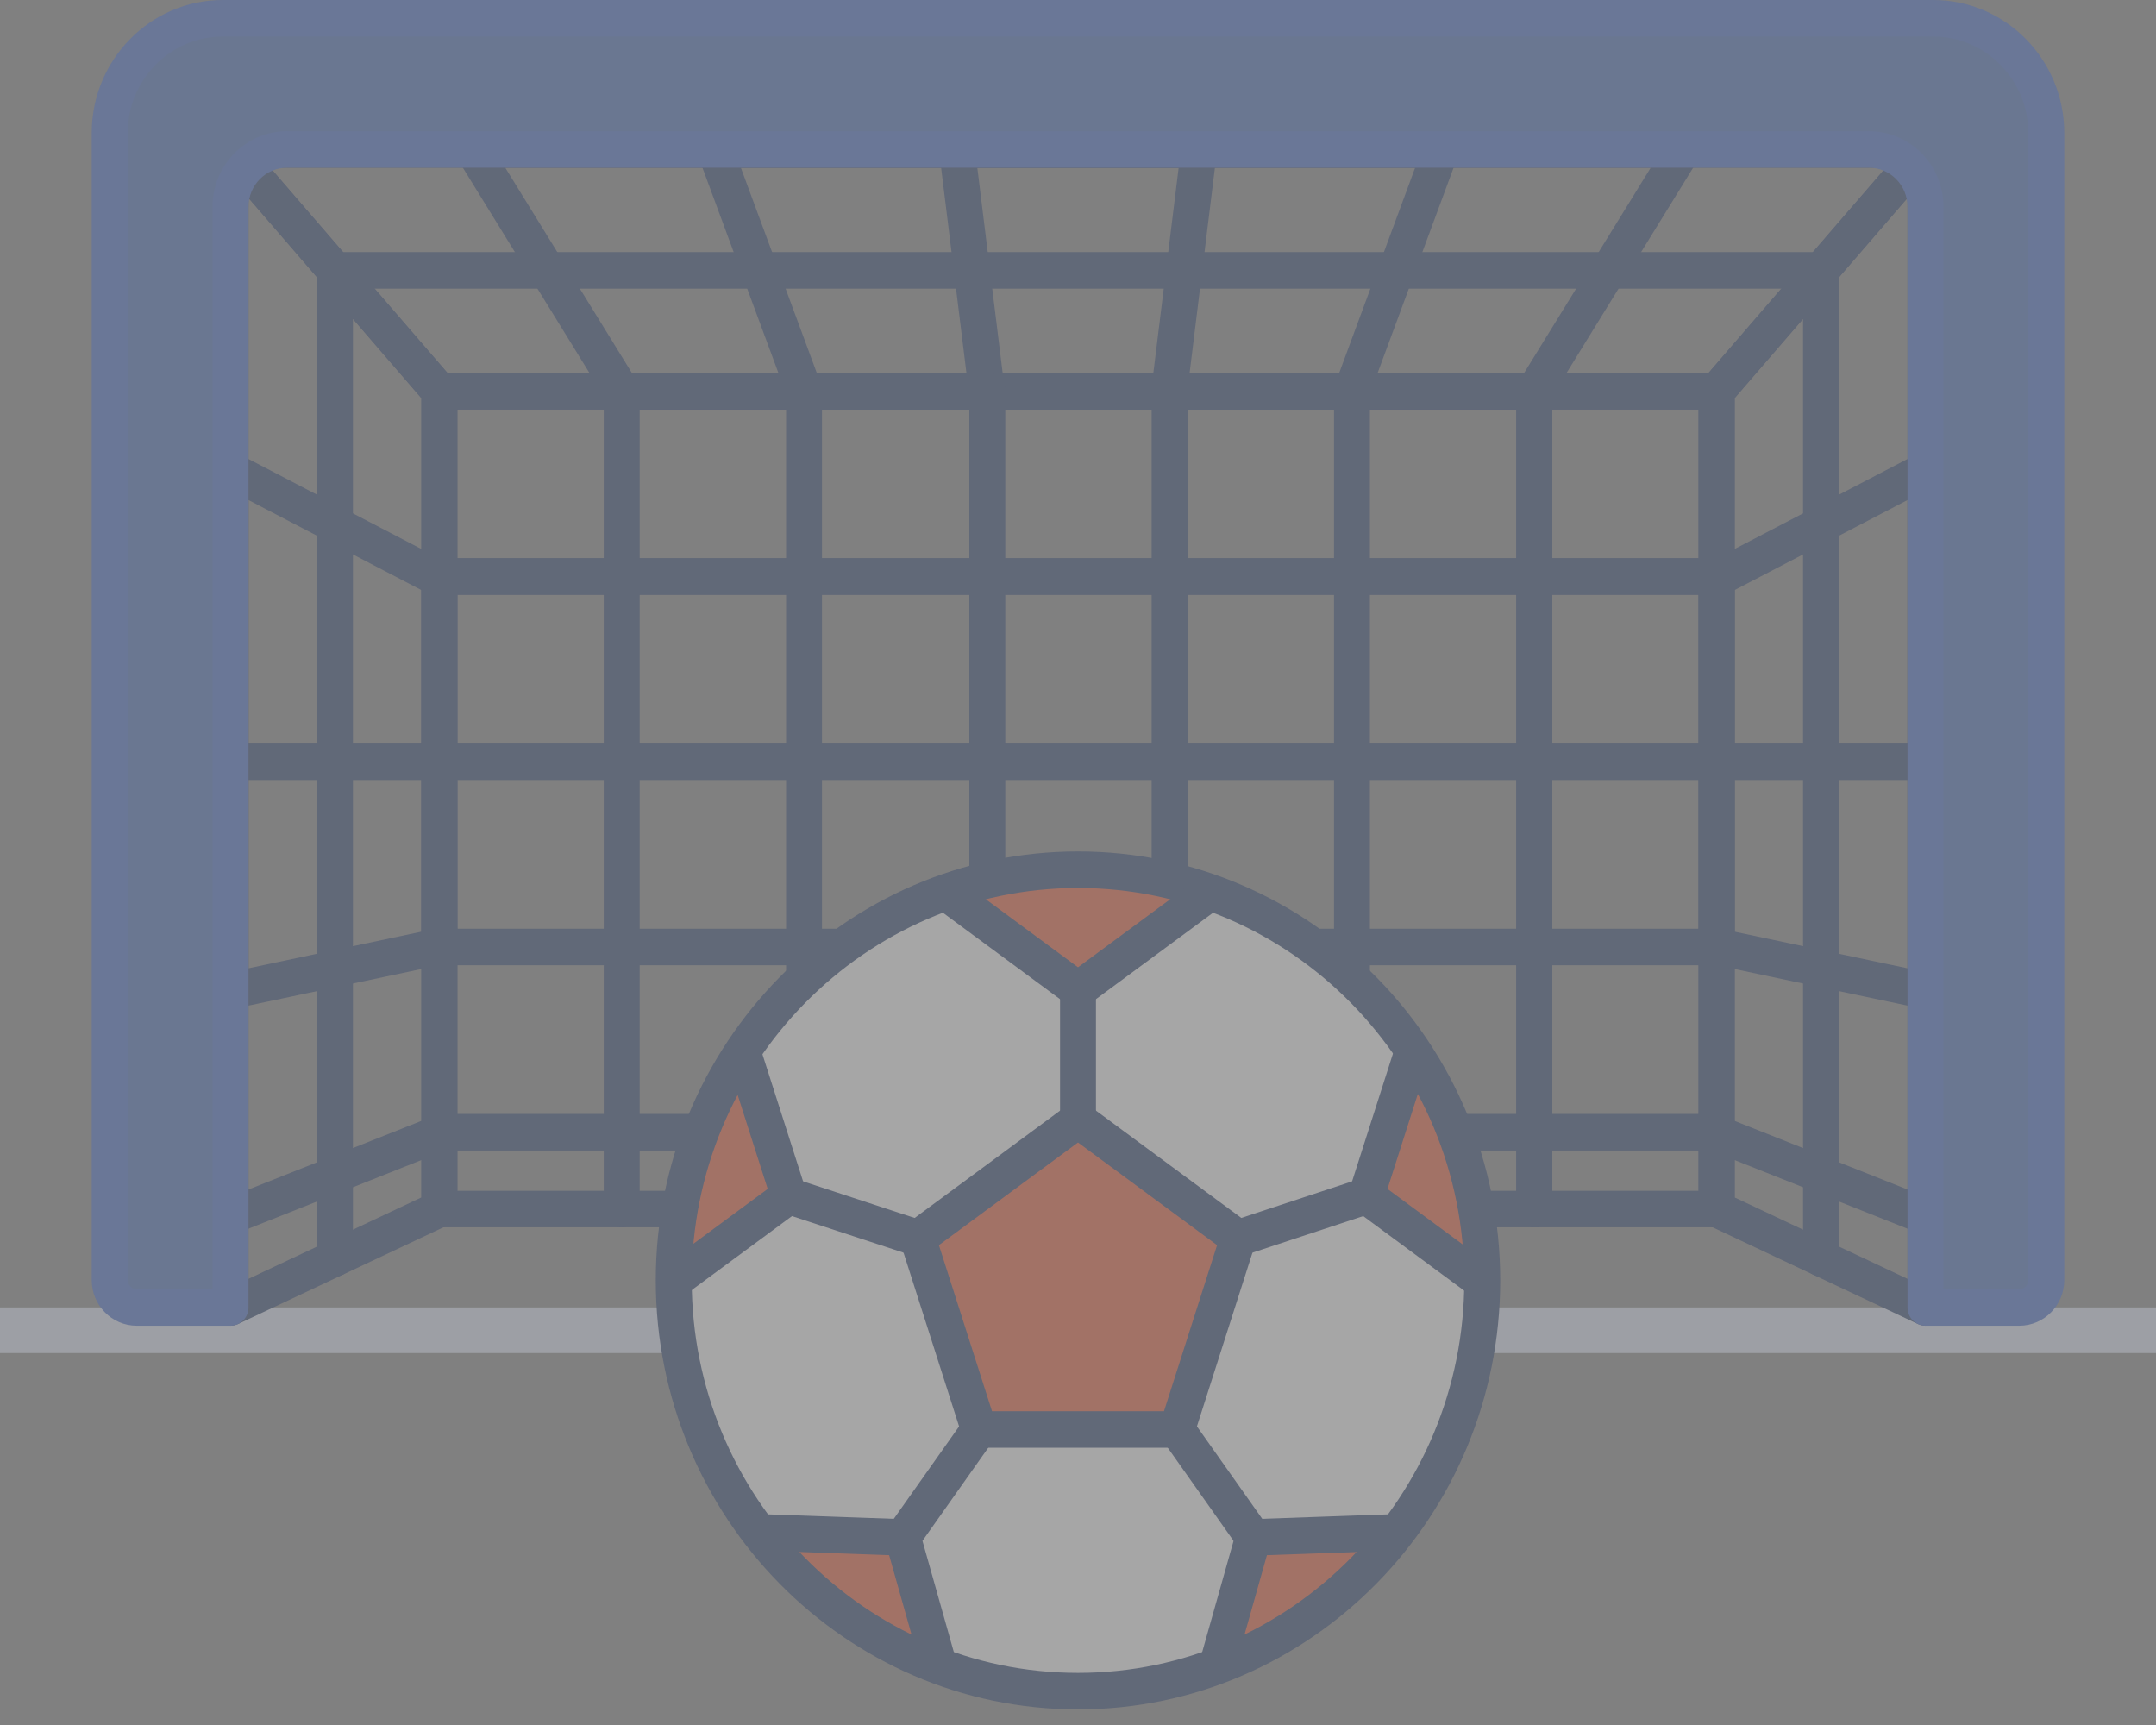 <?xml version="1.0" encoding="UTF-8"?>
<svg width="55px" height="44px" viewBox="0 0 55 44" version="1.1" xmlns="http://www.w3.org/2000/svg" xmlns:xlink="http://www.w3.org/1999/xlink">
    <rect x="0" y="0" width="55" height="44" fill="#808080" stroke="none"/>
    <!-- Generator: Sketch 56.3 (81716) - https://sketch.com -->
    <title>goal-post</title>
    <desc>Created with Sketch.</desc>
    <g id="Page-1" stroke="none" stroke-width="1" fill="none" fill-rule="evenodd" opacity="0.3">
        <g id="Hey-Digital_Home_Get-My-Free-Proposal" transform="translate(-847, -142)" fill-rule="nonzero">
            <g id="Group-3" transform="translate(340, 56)">
                <g id="Group-5" transform="translate(199, 68.5)">
                    <g id="goal-post" transform="translate(308, 17.5)">
                        <polygon id="Path" fill="#E1E8FA" points="0 33.349 55 33.349 55 34.513 0 34.513"></polygon>
                        <path d="M43.791,31.305 L11.209,31.305 C10.956,31.305 10.75,31.097 10.75,30.84 L10.75,9.981 C10.75,9.724 10.956,9.515 11.209,9.515 L43.791,9.515 C44.044,9.515 44.249,9.724 44.249,9.981 L44.249,30.84 C44.249,31.097 44.044,31.305 43.791,31.305 Z M11.667,30.374 L43.333,30.374 L43.333,10.446 L11.667,10.446 L11.667,30.374 Z" id="Shape" fill="#183165"></path>
                        <path d="M49.119,33.815 C49.054,33.815 48.988,33.8 48.927,33.772 L43.598,31.262 C43.436,31.186 43.333,31.021 43.333,30.84 L43.333,9.981 C43.333,9.868 43.373,9.758 43.447,9.673 L48.775,3.504 C48.901,3.359 49.103,3.307 49.281,3.376 C49.459,3.444 49.578,3.618 49.578,3.812 L49.578,33.349 C49.578,33.508 49.498,33.656 49.366,33.742 C49.291,33.79 49.206,33.815 49.119,33.815 Z M44.249,30.543 L48.661,32.62 L48.661,5.048 L44.249,10.156 L44.249,30.543 Z" id="Shape" fill="#183165"></path>
                        <path d="M43.791,10.446 L11.209,10.446 C11.077,10.446 10.951,10.388 10.864,10.288 L5.536,4.119 C5.418,3.981 5.389,3.786 5.463,3.619 C5.538,3.453 5.701,3.346 5.881,3.346 L49.12,3.346 C49.3,3.346 49.463,3.453 49.537,3.619 C49.612,3.786 49.583,3.981 49.464,4.119 L44.136,10.288 C44.049,10.388 43.923,10.446 43.791,10.446 Z M11.416,9.515 L43.584,9.515 L48.108,4.277 L6.892,4.277 L11.416,9.515 Z" id="Shape" fill="#183165"></path>
                        <path d="M5.881,33.815 C5.795,33.815 5.709,33.79 5.634,33.742 C5.502,33.656 5.422,33.508 5.422,33.349 L5.422,3.811 C5.422,3.618 5.541,3.444 5.719,3.376 C5.898,3.308 6.099,3.359 6.225,3.504 L11.553,9.673 C11.627,9.758 11.667,9.867 11.667,9.981 L11.667,30.84 C11.667,31.021 11.564,31.186 11.402,31.262 L6.073,33.772 C6.012,33.8 5.946,33.815 5.881,33.815 L5.881,33.815 Z M6.339,5.048 L6.339,32.62 L10.75,30.543 L10.75,10.156 L6.339,5.048 Z" id="Shape" fill="#183165"></path>
                        <path d="M39.134,10.446 L15.866,10.446 C15.708,10.446 15.562,10.364 15.478,10.228 L11.673,4.059 C11.585,3.915 11.58,3.734 11.66,3.586 C11.741,3.438 11.895,3.346 12.062,3.346 L42.939,3.346 C43.106,3.346 43.259,3.438 43.34,3.586 C43.42,3.734 43.416,3.915 43.327,4.059 L39.522,10.228 C39.438,10.364 39.292,10.446 39.134,10.446 Z M16.12,9.515 L38.88,9.515 L42.111,4.277 L12.889,4.277 L16.12,9.515 Z" id="Shape" fill="#183165"></path>
                        <path d="M34.48,10.446 L20.52,10.446 C20.329,10.446 20.158,10.326 20.091,10.144 L17.808,3.975 C17.755,3.832 17.774,3.672 17.86,3.547 C17.946,3.421 18.087,3.346 18.237,3.346 L36.764,3.346 C36.914,3.346 37.055,3.421 37.141,3.547 C37.226,3.672 37.246,3.832 37.193,3.975 L34.91,10.144 C34.842,10.326 34.671,10.446 34.48,10.446 L34.48,10.446 Z M20.837,9.515 L34.163,9.515 L36.101,4.277 L18.899,4.277 L20.837,9.515 Z" id="Shape" fill="#183165"></path>
                        <path d="M29.827,10.446 L25.173,10.446 C24.942,10.446 24.747,10.272 24.719,10.039 L23.958,3.869 C23.941,3.737 23.982,3.604 24.069,3.503 C24.156,3.403 24.281,3.346 24.412,3.346 L30.588,3.346 C30.719,3.346 30.844,3.403 30.932,3.503 C31.019,3.604 31.059,3.737 31.043,3.869 L30.282,10.039 C30.253,10.271 30.058,10.446 29.827,10.446 Z M25.578,9.515 L29.422,9.515 L30.068,4.277 L24.931,4.277 L25.578,9.515 Z" id="Shape" fill="#183165"></path>
                        <path d="M15.86,31.305 C15.607,31.305 15.402,31.097 15.402,30.84 L15.402,9.981 C15.402,9.724 15.607,9.515 15.86,9.515 C16.113,9.515 16.318,9.724 16.318,9.981 L16.318,30.84 C16.318,31.097 16.113,31.305 15.86,31.305 Z" id="Path" fill="#183165"></path>
                        <path d="M20.511,31.305 C20.258,31.305 20.053,31.097 20.053,30.84 L20.053,9.981 C20.053,9.724 20.258,9.515 20.511,9.515 C20.764,9.515 20.969,9.724 20.969,9.981 L20.969,30.84 C20.969,31.097 20.764,31.305 20.511,31.305 Z" id="Path" fill="#183165"></path>
                        <path d="M25.187,31.305 C24.934,31.305 24.728,31.097 24.728,30.84 L24.728,9.981 C24.728,9.724 24.934,9.515 25.187,9.515 C25.44,9.515 25.645,9.724 25.645,9.981 L25.645,30.84 C25.645,31.097 25.44,31.305 25.187,31.305 Z" id="Path" fill="#183165"></path>
                        <path d="M29.838,31.305 C29.585,31.305 29.379,31.097 29.379,30.84 L29.379,9.981 C29.379,9.724 29.585,9.515 29.838,9.515 C30.091,9.515 30.296,9.724 30.296,9.981 L30.296,30.84 C30.296,31.097 30.091,31.305 29.838,31.305 Z" id="Path" fill="#183165"></path>
                        <path d="M34.489,31.305 C34.236,31.305 34.031,31.097 34.031,30.84 L34.031,9.981 C34.031,9.724 34.236,9.515 34.489,9.515 C34.742,9.515 34.947,9.724 34.947,9.981 L34.947,30.84 C34.947,31.097 34.742,31.305 34.489,31.305 Z" id="Path" fill="#183165"></path>
                        <path d="M39.14,31.305 C38.887,31.305 38.681,31.097 38.681,30.84 L38.681,9.981 C38.681,9.724 38.887,9.515 39.14,9.515 C39.393,9.515 39.598,9.724 39.598,9.981 L39.598,30.84 C39.598,31.097 39.393,31.305 39.14,31.305 Z" id="Path" fill="#183165"></path>
                        <path d="M39.14,31.305 C38.887,31.305 38.681,31.097 38.681,30.84 L38.681,9.981 C38.681,9.724 38.887,9.515 39.14,9.515 C39.393,9.515 39.598,9.724 39.598,9.981 L39.598,30.84 C39.598,31.097 39.393,31.305 39.14,31.305 Z" id="Path" fill="#183165"></path>
                        <path d="M43.791,31.305 C43.538,31.305 43.333,31.097 43.333,30.84 L43.333,9.981 C43.333,9.724 43.538,9.515 43.791,9.515 C44.044,9.515 44.249,9.724 44.249,9.981 L44.249,30.84 C44.249,31.097 44.044,31.305 43.791,31.305 Z" id="Path" fill="#183165"></path>
                        <path d="M43.791,15.171 L11.209,15.171 C10.956,15.171 10.75,14.962 10.75,14.705 C10.75,14.448 10.956,14.24 11.209,14.24 L43.791,14.24 C44.044,14.24 44.249,14.448 44.249,14.705 C44.249,14.962 44.044,15.171 43.791,15.171 Z" id="Path" fill="#183165"></path>
                        <path d="M43.791,15.171 L11.209,15.171 C10.956,15.171 10.75,14.962 10.75,14.705 C10.75,14.448 10.956,14.24 11.209,14.24 L43.791,14.24 C44.044,14.24 44.249,14.448 44.249,14.705 C44.249,14.962 44.044,15.171 43.791,15.171 Z" id="Path" fill="#183165"></path>
                        <path d="M43.791,19.896 L11.209,19.896 C10.956,19.896 10.75,19.687 10.75,19.43 C10.75,19.173 10.956,18.965 11.209,18.965 L43.791,18.965 C44.044,18.965 44.249,19.173 44.249,19.43 C44.249,19.687 44.044,19.896 43.791,19.896 Z" id="Path" fill="#183165"></path>
                        <path d="M43.791,24.621 L11.209,24.621 C10.956,24.621 10.75,24.412 10.75,24.155 C10.75,23.898 10.956,23.69 11.209,23.69 L43.791,23.69 C44.044,23.69 44.249,23.898 44.249,24.155 C44.249,24.412 44.044,24.621 43.791,24.621 Z" id="Path" fill="#183165"></path>
                        <path d="M43.791,29.346 L11.209,29.346 C10.956,29.346 10.75,29.137 10.75,28.88 C10.75,28.623 10.956,28.414 11.209,28.414 L43.791,28.414 C44.044,28.414 44.249,28.623 44.249,28.88 C44.249,29.137 44.044,29.346 43.791,29.346 Z" id="Path" fill="#183165"></path>
                        <path d="M5.881,25.738 C5.776,25.738 5.674,25.701 5.591,25.633 C5.484,25.545 5.422,25.412 5.422,25.272 L5.422,11.993 C5.422,11.831 5.505,11.68 5.642,11.596 C5.778,11.511 5.948,11.505 6.09,11.579 L11.418,14.352 C11.571,14.432 11.667,14.592 11.667,14.767 L11.667,24.144 C11.667,24.365 11.515,24.555 11.302,24.6 L5.974,25.728 C5.943,25.735 5.912,25.738 5.881,25.738 Z M6.339,12.755 L6.339,24.699 L10.75,23.765 L10.75,15.051 L6.339,12.755 Z" id="Shape" fill="#183165"></path>
                        <path d="M5.881,31.488 C5.697,31.488 5.524,31.376 5.454,31.192 C5.362,30.952 5.478,30.683 5.714,30.589 L11.042,28.475 C11.278,28.382 11.543,28.5 11.635,28.739 C11.728,28.979 11.611,29.249 11.375,29.342 L6.047,31.456 C5.992,31.478 5.936,31.488 5.881,31.488 Z" id="Path" fill="#183165"></path>
                        <path d="M11.209,19.896 L5.881,19.896 C5.628,19.896 5.422,19.687 5.422,19.43 C5.422,19.173 5.628,18.965 5.881,18.965 L11.209,18.965 C11.462,18.965 11.667,19.173 11.667,19.43 C11.667,19.687 11.462,19.896 11.209,19.896 Z" id="Path" fill="#183165"></path>
                        <path d="M49.119,25.738 C49.088,25.738 49.057,25.734 49.026,25.728 L43.698,24.6 C43.485,24.555 43.333,24.364 43.333,24.144 L43.333,14.767 C43.333,14.592 43.429,14.432 43.582,14.352 L48.91,11.579 C49.053,11.505 49.222,11.511 49.358,11.596 C49.495,11.68 49.578,11.831 49.578,11.993 L49.578,25.272 C49.578,25.412 49.516,25.545 49.409,25.633 C49.326,25.701 49.224,25.738 49.119,25.738 Z M44.25,23.765 L48.661,24.699 L48.661,12.755 L44.25,15.051 L44.25,23.765 Z" id="Shape" fill="#183165"></path>
                        <path d="M49.119,31.488 C49.064,31.488 49.008,31.478 48.953,31.456 L43.625,29.342 C43.389,29.249 43.272,28.979 43.365,28.739 C43.457,28.5 43.723,28.381 43.958,28.475 L49.286,30.589 C49.522,30.683 49.638,30.953 49.546,31.192 C49.476,31.376 49.303,31.488 49.119,31.488 Z" id="Path" fill="#183165"></path>
                        <path d="M49.119,19.896 L43.791,19.896 C43.538,19.896 43.333,19.687 43.333,19.43 C43.333,19.173 43.538,18.965 43.791,18.965 L49.119,18.965 C49.372,18.965 49.578,19.173 49.578,19.43 C49.578,19.687 49.373,19.896 49.119,19.896 Z" id="Path" fill="#183165"></path>
                        <path d="M46.455,32.56 C46.202,32.56 45.997,32.351 45.997,32.094 L45.997,7.362 L9.003,7.362 L9.003,32.094 C9.003,32.351 8.798,32.56 8.545,32.56 C8.292,32.56 8.086,32.351 8.086,32.094 L8.086,6.896 C8.086,6.639 8.292,6.43 8.545,6.43 L46.456,6.43 C46.709,6.43 46.914,6.639 46.914,6.896 L46.914,32.094 C46.914,32.352 46.709,32.56 46.455,32.56 Z" id="Path" fill="#183165"></path>
                        <path d="M2.798,3.393 L2.798,32.651 C2.798,33.037 3.106,33.349 3.486,33.349 L5.88,33.349 L5.88,5.275 C5.88,4.467 6.526,3.811 7.321,3.811 L47.679,3.811 C48.474,3.811 49.12,4.467 49.12,5.275 L49.12,33.349 L51.515,33.349 C51.894,33.349 52.202,33.037 52.202,32.651 L52.202,3.393 C52.202,1.777 50.912,0.466 49.32,0.466 L5.68,0.466 C4.088,0.466 2.798,1.776 2.798,3.393 Z" id="Path" fill="#3761BA"></path>
                        <path d="M51.514,33.815 L49.119,33.815 C48.866,33.815 48.661,33.606 48.661,33.349 L48.661,5.275 C48.661,4.725 48.22,4.277 47.678,4.277 L7.321,4.277 C6.78,4.277 6.339,4.725 6.339,5.275 L6.339,33.349 C6.339,33.606 6.133,33.815 5.88,33.815 L3.486,33.815 C2.854,33.815 2.34,33.293 2.34,32.651 L2.34,3.393 C2.34,1.522 3.838,0 5.68,0 L49.32,0 C51.162,0 52.66,1.522 52.66,3.393 L52.66,32.651 C52.66,33.293 52.146,33.815 51.514,33.815 L51.514,33.815 Z M49.578,32.884 L51.514,32.884 C51.641,32.884 51.744,32.779 51.744,32.651 L51.744,3.393 C51.744,2.036 50.656,0.931 49.32,0.931 L5.68,0.931 C4.344,0.931 3.256,2.036 3.256,3.393 L3.256,32.651 C3.256,32.779 3.359,32.884 3.486,32.884 L5.422,32.884 L5.422,5.275 C5.422,4.211 6.274,3.346 7.322,3.346 L47.679,3.346 C48.726,3.346 49.578,4.211 49.578,5.275 L49.578,32.884 L49.578,32.884 Z" id="Shape" fill="#3762CC"></path>
                        <ellipse id="Oval" fill="#FFFFFF" cx="27.5" cy="32.66" rx="10.312" ry="10.476"></ellipse>
                        <path d="M17.188,32.67 L20.123,30.503 L18.942,26.812 C17.834,28.483 17.188,30.495 17.188,32.66 C17.188,32.663 17.188,32.666 17.188,32.67 Z" id="Path" fill="#F35229"></path>
                        <path d="M24.126,22.758 L27.5,25.249 L30.874,22.758 C29.817,22.386 28.682,22.184 27.5,22.184 C26.318,22.184 25.183,22.386 24.126,22.758 Z" id="Path" fill="#F35229"></path>
                        <path d="M23.03,39.214 L19.354,39.084 C20.532,40.623 22.123,41.82 23.958,42.502 L23.03,39.214 Z" id="Path" fill="#F35229"></path>
                        <path d="M31.043,42.502 C32.878,41.82 34.468,40.623 35.646,39.084 L31.971,39.214 L31.043,42.502 Z" id="Path" fill="#F35229"></path>
                        <path d="M34.856,30.503 L37.812,32.685 C37.812,32.685 37.812,32.685 37.812,32.685 C37.817,30.501 37.164,28.472 36.044,26.792 L34.856,30.503 Z" id="Path" fill="#F35229"></path>
                        <polygon id="Path" fill="#F35229" points="27.5 28.566 23.413 31.582 24.974 36.463 30.026 36.463 31.587 31.582"></polygon>
                        <path d="M30.026,36.928 L24.974,36.928 C24.776,36.928 24.6,36.798 24.538,36.607 L22.977,31.726 C22.916,31.534 22.983,31.324 23.144,31.206 L27.231,28.19 C27.391,28.071 27.609,28.071 27.77,28.19 L31.856,31.206 C32.017,31.324 32.084,31.534 32.023,31.726 L30.462,36.607 C30.4,36.798 30.224,36.928 30.026,36.928 Z M25.307,35.997 L29.693,35.997 L31.048,31.76 L27.5,29.142 L23.952,31.76 L25.307,35.997 Z" id="Shape" fill="#183165"></path>
                        <path d="M27.5,43.602 C21.561,43.602 16.729,38.693 16.729,32.66 C16.729,26.627 21.561,21.718 27.5,21.718 C33.439,21.718 38.271,26.627 38.271,32.66 C38.271,38.693 33.439,43.602 27.5,43.602 Z M27.5,22.65 C22.066,22.65 17.646,27.14 17.646,32.66 C17.646,38.18 22.066,42.671 27.5,42.671 C32.934,42.671 37.354,38.18 37.354,32.66 C37.354,27.14 32.934,22.65 27.5,22.65 Z" id="Shape" fill="#183165"></path>
                        <path d="M37.757,33.11 C37.664,33.11 37.569,33.081 37.488,33.021 L34.587,30.88 C34.426,30.761 34.359,30.551 34.42,30.359 L35.575,26.749 C35.654,26.505 35.912,26.371 36.153,26.451 C36.394,26.53 36.525,26.793 36.447,27.037 L35.395,30.326 L38.027,32.268 C38.232,32.419 38.277,32.71 38.128,32.918 C38.038,33.044 37.899,33.11 37.757,33.11 L37.757,33.11 Z" id="Path" fill="#183165"></path>
                        <path d="M31.587,32.048 C31.393,32.048 31.214,31.923 31.151,31.726 C31.072,31.482 31.204,31.219 31.445,31.139 L34.715,30.06 C34.956,29.981 35.214,30.114 35.293,30.359 C35.371,30.604 35.239,30.866 34.998,30.946 L31.728,32.025 C31.681,32.041 31.633,32.048 31.587,32.048 Z" id="Path" fill="#183165"></path>
                        <path d="M31.06,42.907 C31.018,42.907 30.976,42.901 30.933,42.889 C30.69,42.818 30.549,42.56 30.619,42.313 L31.53,39.086 C31.585,38.892 31.756,38.756 31.955,38.749 L35.542,38.622 C35.794,38.618 36.007,38.814 36.016,39.071 C36.025,39.328 35.827,39.543 35.574,39.553 L32.32,39.668 L31.501,42.57 C31.443,42.774 31.259,42.907 31.06,42.907 L31.06,42.907 Z" id="Path" fill="#183165"></path>
                        <path d="M31.971,39.68 C31.828,39.68 31.688,39.612 31.598,39.486 L29.653,36.734 C29.505,36.526 29.553,36.235 29.758,36.085 C29.963,35.935 30.25,35.982 30.398,36.191 L32.343,38.943 C32.491,39.152 32.443,39.443 32.238,39.593 C32.157,39.651 32.064,39.68 31.971,39.68 Z" id="Path" fill="#183165"></path>
                        <path d="M23.031,39.68 C23.025,39.68 23.02,39.68 23.014,39.68 L22.863,39.674 C22.854,39.674 22.694,39.668 19.401,39.552 C19.148,39.543 18.95,39.327 18.959,39.07 C18.968,38.813 19.178,38.608 19.433,38.621 C22.898,38.744 22.899,38.744 22.903,38.744 L23.046,38.749 C23.299,38.758 23.497,38.974 23.488,39.231 C23.48,39.482 23.276,39.68 23.031,39.68 L23.031,39.68 Z" id="Path" fill="#183165"></path>
                        <path d="M23.913,42.81 C23.714,42.81 23.531,42.677 23.473,42.473 L22.59,39.343 C22.551,39.206 22.576,39.059 22.658,38.943 L24.602,36.192 C24.75,35.982 25.036,35.935 25.242,36.085 C25.447,36.235 25.494,36.526 25.347,36.734 L23.532,39.303 L24.354,42.216 C24.424,42.463 24.283,42.721 24.04,42.792 C23.998,42.804 23.955,42.81 23.913,42.81 L23.913,42.81 Z" id="Path" fill="#183165"></path>
                        <path d="M17.269,33.075 C17.127,33.075 16.988,33.009 16.898,32.884 C16.749,32.675 16.794,32.384 16.999,32.233 L19.584,30.326 L18.537,27.052 C18.458,26.807 18.59,26.544 18.831,26.465 C19.072,26.386 19.33,26.519 19.409,26.764 L20.559,30.359 C20.62,30.551 20.553,30.761 20.392,30.88 L17.538,32.986 C17.457,33.047 17.363,33.075 17.269,33.075 L17.269,33.075 Z" id="Path" fill="#183165"></path>
                        <path d="M23.413,32.048 C23.367,32.048 23.319,32.041 23.273,32.025 L19.982,30.946 C19.741,30.868 19.609,30.605 19.687,30.36 C19.764,30.116 20.023,29.981 20.264,30.06 L23.554,31.139 C23.795,31.218 23.927,31.481 23.85,31.725 C23.787,31.923 23.607,32.048 23.413,32.048 Z" id="Path" fill="#183165"></path>
                        <path d="M27.5,25.714 C27.405,25.714 27.311,25.685 27.23,25.625 L23.911,23.176 C23.707,23.025 23.661,22.733 23.81,22.525 C23.959,22.317 24.246,22.271 24.45,22.422 L27.5,24.673 L30.542,22.428 C30.747,22.277 31.034,22.323 31.183,22.531 C31.331,22.739 31.286,23.03 31.081,23.181 L27.769,25.625 C27.689,25.685 27.595,25.714 27.5,25.714 L27.5,25.714 Z" id="Path" fill="#183165"></path>
                        <path d="M27.5,29.032 C27.247,29.032 27.042,28.823 27.042,28.566 L27.042,25.249 C27.042,24.992 27.247,24.783 27.5,24.783 C27.753,24.783 27.958,24.992 27.958,25.249 L27.958,28.566 C27.958,28.823 27.753,29.032 27.5,29.032 Z" id="Path" fill="#183165"></path>
                    </g>
                </g>
            </g>
        </g>
    </g>
</svg>